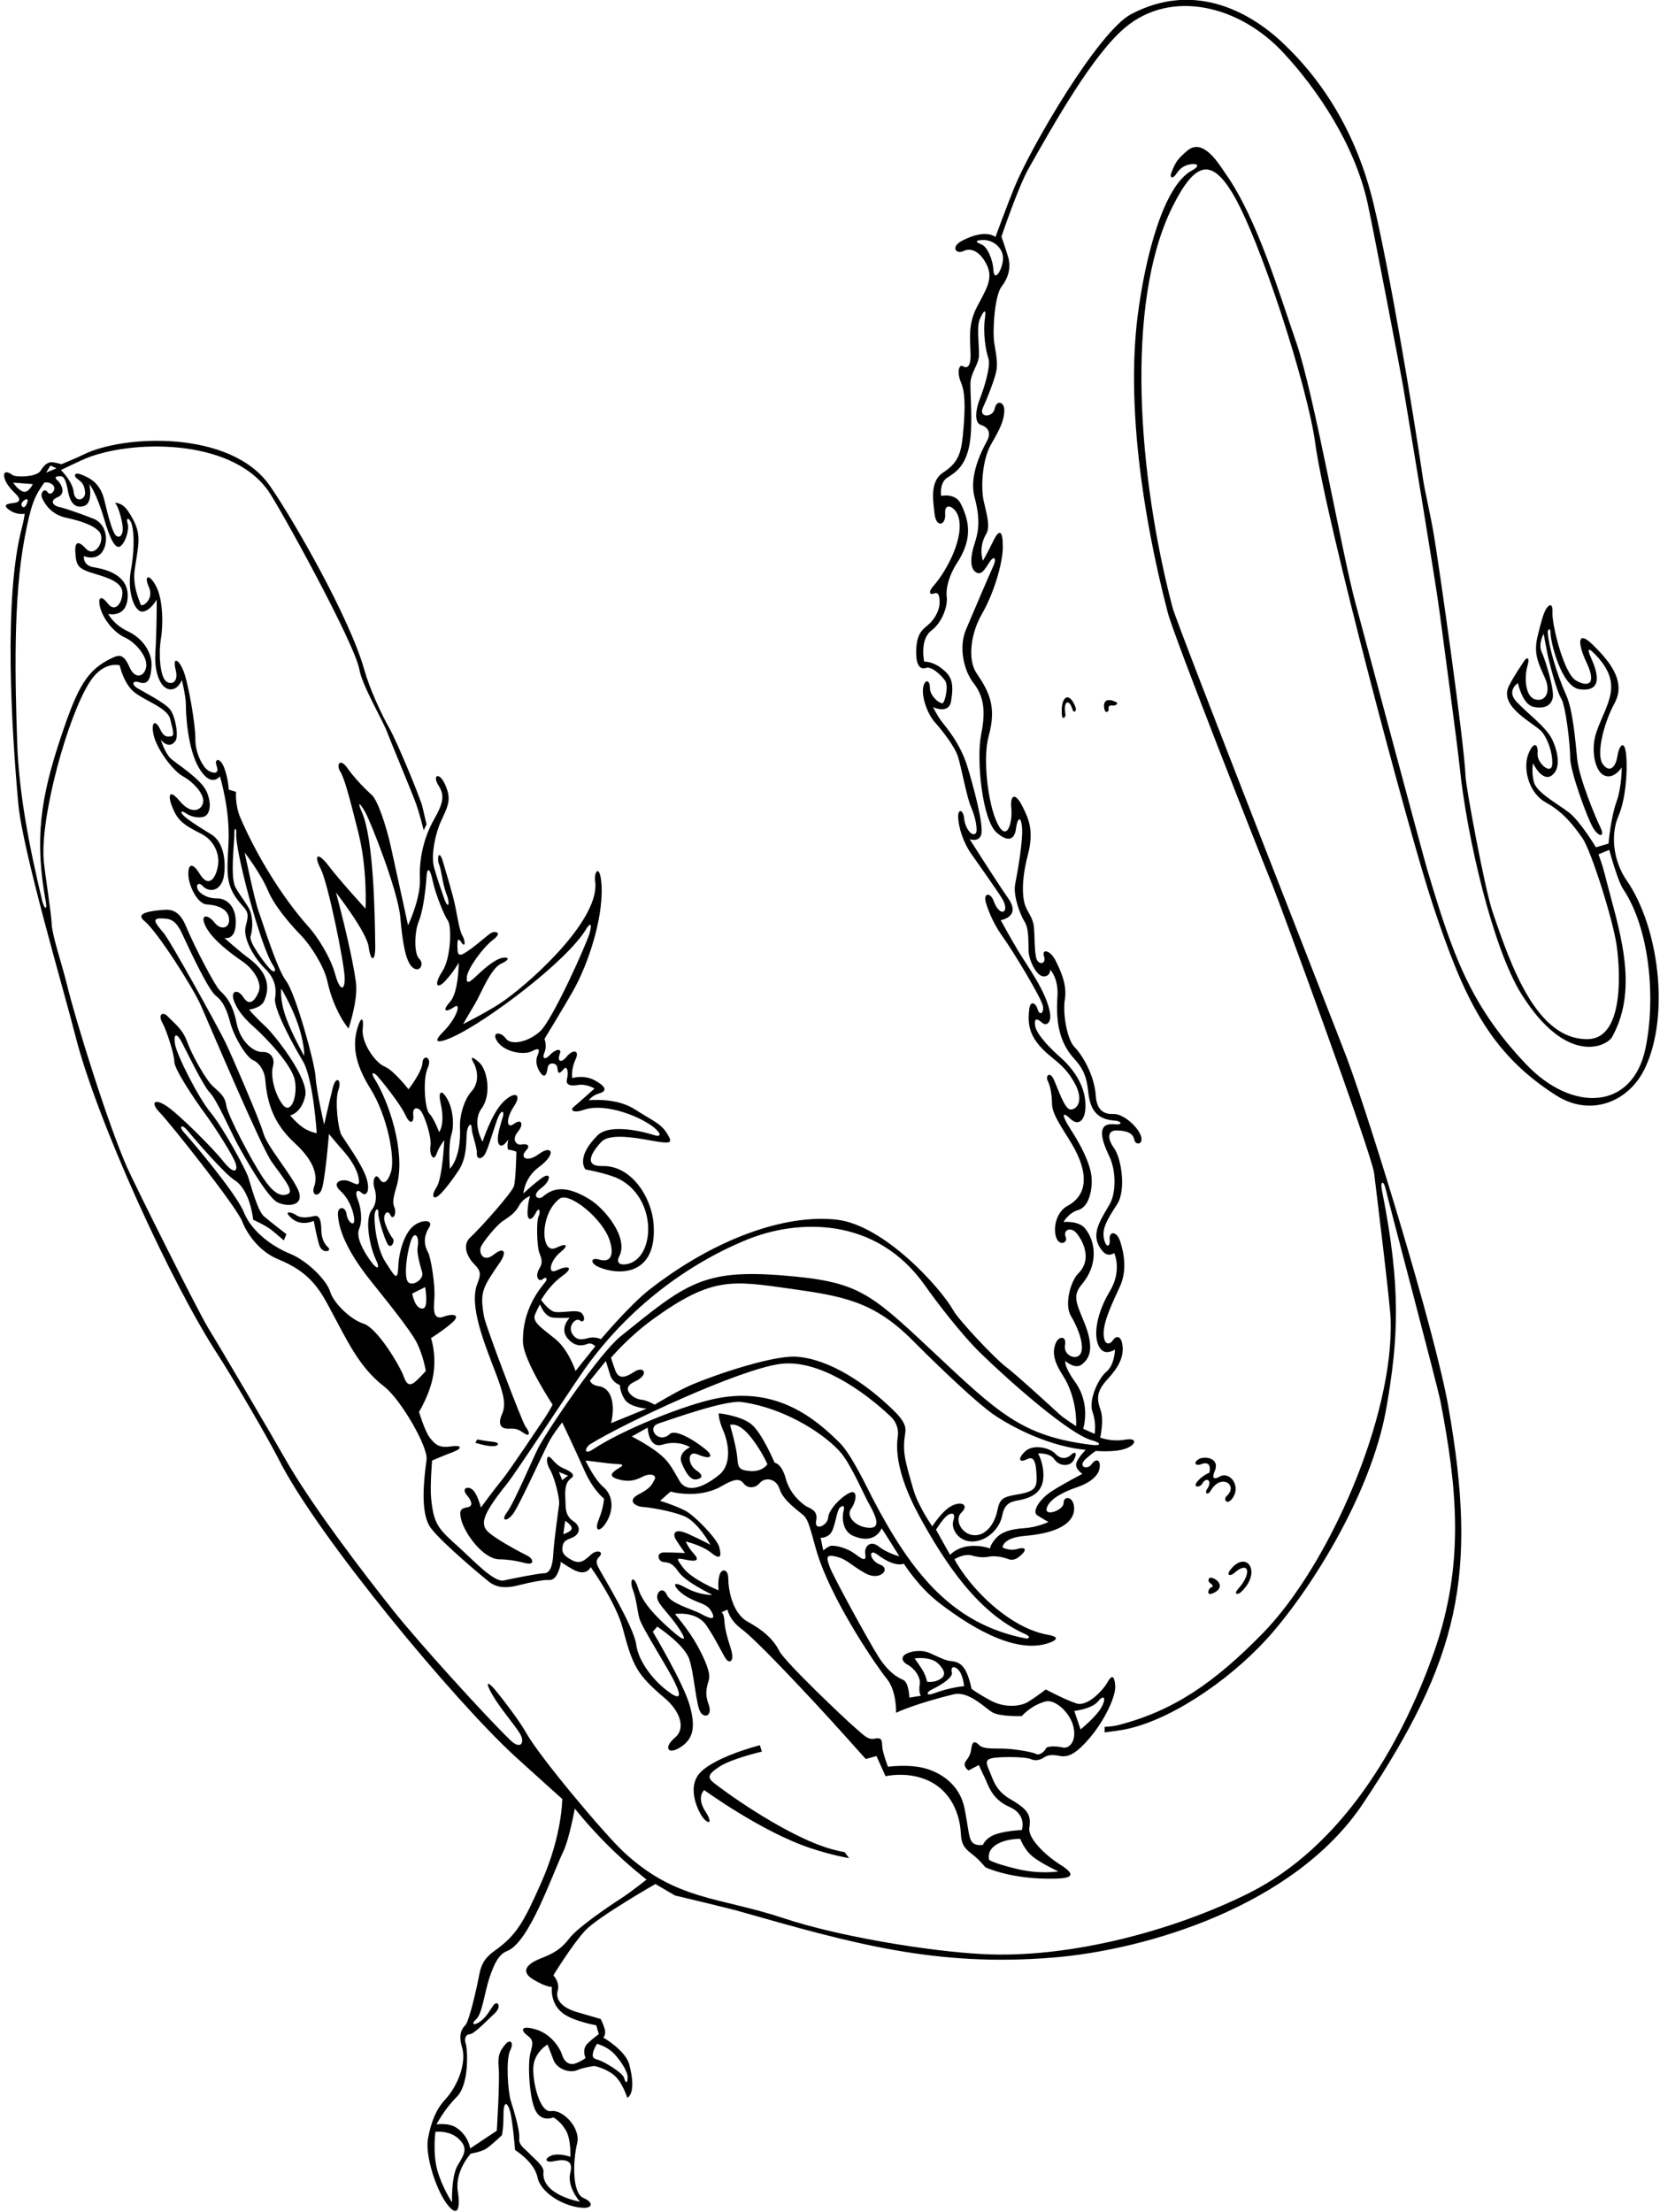 <?xml version="1.0" encoding="UTF-8"?>
<svg xmlns="http://www.w3.org/2000/svg" xmlns:xlink="http://www.w3.org/1999/xlink" width="449pt" height="598pt" viewBox="0 0 449 598" version="1.1">
<g id="surface1">
<path style=" stroke:none;fill-rule:nonzero;fill:rgb(0%,0%,0%);fill-opacity:1;" d="M 439.98 238.039 C 436.527 233.051 435.43 225.941 437.812 220.5 C 439.562 216.5 440.273 209.141 439.871 204.391 C 439.473 199.637 437.922 201.488 437.473 204.488 C 437.023 207.488 435.348 209.039 433.547 206.641 C 431.746 204.238 433.492 196.105 436.773 189.988 C 440.055 183.875 434.633 178.074 430.715 174.23 C 426.797 170.387 426.488 173.531 429.191 179.277 C 431.898 185.023 429.574 185.891 426.273 183.988 C 422.973 182.09 419.777 168.93 419.914 165.738 C 420.059 162.484 418.723 163.711 418.129 164.758 C 417.535 165.805 416.965 167.512 415.84 172.262 C 414.715 177.012 416.324 179.723 417.949 183.473 C 419.574 187.223 417.895 189.934 415.145 189.059 C 412.395 188.184 412.34 182.754 413.133 180.125 C 413.926 177.496 412.898 177.688 412.273 178.688 C 411.648 179.688 409.648 182.488 408.172 185.391 C 405.48 190.688 413.328 194.645 416.574 197.391 C 418.199 198.766 419.992 203.121 419.867 206.496 C 419.742 209.871 415.629 206.254 415.879 203.754 C 416.129 201.254 414.898 200.113 413.398 203.863 C 411.898 207.613 413.352 214.316 418.117 216.961 C 422.898 219.613 425.512 223.059 428.023 226.613 C 430.344 229.898 436.355 248.871 437.297 255.785 C 438.426 264.098 438.855 280.781 429.523 280.953 C 415.727 281.215 408.832 261.629 403.656 246.348 C 401.625 240.359 396.52 213.047 396.395 209.797 C 396.043 200.613 389.277 153.191 387.816 144.492 C 386.938 139.242 385.355 132.641 384.895 129.477 C 382.199 111.043 375.902 73.363 371.523 55.113 C 367.027 36.371 358.023 21.879 346.578 11.246 C 337.582 2.895 322.645 -5.031 305.898 3.863 C 297.117 8.527 279.012 39.367 274.398 50.613 C 272.398 55.488 269.254 64.086 269.254 64.086 C 269.254 64.086 266.723 61.711 260.281 65.062 C 256.941 66.801 258.648 68.863 260.648 67.863 C 262.648 66.863 265.23 68.027 266.98 71.777 C 268.73 75.527 266.547 78.527 264.203 83.078 C 261.859 87.633 262.387 91.363 262.512 95.613 C 262.637 99.863 261.172 99.488 260.371 98.988 C 259.574 98.488 258.605 100.289 259.98 103.539 C 261.355 106.789 260.918 112.617 260.418 117.867 C 259.918 123.117 258.75 125.367 255.125 127.742 C 251.5 130.117 252.352 135.035 252.777 138.914 C 253.203 142.789 255.898 142.113 255.648 138.863 C 255.398 135.613 258.27 136.965 259.145 139.465 C 261.105 145.07 255.992 154.492 252.5 158.398 C 251.023 160.051 251.426 160.945 252.676 160.445 C 253.926 159.945 254.148 161.363 254.148 162.988 C 254.148 164.613 253.129 166.945 251.574 168.469 C 250.02 169.988 248.086 170.613 247.836 175.363 C 247.586 180.113 248.973 181.09 250.473 180.59 C 251.973 180.09 254.527 182.484 255.602 183.984 C 256.676 185.484 255.59 189.672 255.039 190.094 C 254.488 190.52 251.523 188.363 251.523 185.988 C 251.523 183.613 250.055 183.613 249.68 185.988 C 249.305 188.363 250.746 192.914 252.871 195.289 C 254.996 197.664 258.246 201.852 259.121 204.602 C 259.996 207.352 261.535 215.734 262.66 218.234 C 263.785 220.734 264.621 224.73 263.871 225.355 C 262.77 226.273 261.031 223.824 260.773 221.238 C 260.535 218.859 259.039 218.488 259.164 221.113 C 259.289 223.738 260.586 227.805 262.586 230.68 C 264.586 233.555 270.148 241.363 271.148 243.113 C 273.258 246.805 270.457 248.223 268.773 243.613 C 267.855 241.098 265.898 241.488 266.648 243.988 C 267.398 246.488 268.75 249.879 271.375 253.504 C 274 257.129 281.859 270.105 282.109 272.105 C 282.359 274.105 281.148 274.613 280.648 272.863 C 280.148 271.113 278.621 270.363 278.371 272.988 C 278.121 275.613 277.879 278.945 281.129 282.695 C 284.379 286.445 287.496 287.281 290.496 292.531 C 293.496 297.781 291.117 300.086 289.523 299.988 C 287.93 299.891 286.121 294.223 285.023 291.863 C 283.926 289.504 282.746 290.938 283.371 292.188 C 283.996 293.438 284.496 295.359 284.562 298.617 C 284.633 301.871 288.66 306.734 290.91 311.109 C 294.758 318.586 293.391 323.617 288.672 326.09 C 286.047 327.465 284.824 331.363 285.574 334.238 C 286.324 337.113 288.984 336.137 288.234 334.387 C 287.484 332.637 289.621 331.391 291.371 333.641 C 293.109 335.875 295.352 340.672 291.656 344.309 C 289.641 346.289 287.789 352.668 289.664 355.793 C 291.539 358.918 293.355 363.59 292.355 365.84 C 291.355 368.09 287.562 366.496 288.062 363.746 C 288.562 360.996 286.273 361.238 285.523 363.238 C 284.773 365.238 284.648 367.488 287.438 371.812 C 291.578 378.227 291.074 385.59 291.074 385.59 C 291.074 385.59 287.855 383.547 286.637 382.441 C 285.418 381.336 275.047 371.777 272.047 369.527 C 269.047 367.277 259.336 356.926 257.898 354.363 C 254.375 348.09 239.062 331.184 226.27 329.762 C 212.117 328.191 193.07 335.117 175.723 348.629 C 170.316 352.836 162.547 362.07 162.547 362.07 C 162.547 362.07 161.016 361.344 159.391 361.719 C 157.766 362.094 156.078 362.734 154.773 360.613 C 153.469 358.492 155.824 356.129 156.824 357.004 C 157.824 357.879 158.582 356.457 157.371 355.09 C 156.164 353.723 151.074 355.41 149.422 354.484 C 147.773 353.559 146.371 351.488 146.371 351.488 C 146.371 351.488 148.52 347.551 152.02 345.051 C 155.52 342.551 153.547 342.059 150.672 343.434 C 147.797 344.809 148.914 340.746 151.496 338.648 C 154.078 336.551 153.109 336.047 150.609 337.297 C 148.109 338.547 147.207 335.863 147.25 333.113 C 147.293 330.367 148.496 326.215 151.371 324.09 C 153.953 322.184 163.023 329.488 164.898 335.363 C 166.387 340.027 164.637 341.324 162.137 340.574 C 159.637 339.824 159.598 341.59 161.973 342.59 C 167.754 345.023 177.906 344.766 176.77 330.738 C 176.227 324.02 171.023 315.066 162.895 315.266 C 157.77 315.391 159.98 311.562 162.648 308.738 C 165.316 305.914 174.512 308.188 178.141 308.719 C 181.773 309.254 181.898 308.738 180.273 306.238 C 178.648 303.738 176.738 303.141 171.637 299.891 C 166.535 296.641 159.273 297.488 159.273 297.488 C 159.273 297.488 160.047 296.215 162.172 295.59 C 164.297 294.965 163.875 293.723 160.875 292.098 C 157.875 290.473 154.773 291.488 154.773 291.488 C 154.773 291.488 154.406 289.117 155.656 286.492 C 156.906 283.867 154.938 283.652 153.312 285.652 C 151.688 287.652 150.672 286.891 151.398 284.988 C 152.121 283.09 149.969 283.871 148.719 285.246 C 147.469 286.621 146.516 286.312 147.266 284.562 C 148.016 282.812 147.273 280.891 147.273 280.891 C 147.273 280.891 152.457 272.395 154.898 268.113 C 159.395 260.227 163.559 246.969 162.613 238.234 C 162.113 233.609 160.621 235.812 160.973 238.238 C 162.398 248.113 145.129 264.219 136.551 270.41 C 132.742 273.16 125.273 276.891 125.273 276.891 C 125.273 276.891 126.633 274.445 128.383 271.57 C 130.133 268.695 132.609 261.895 135.609 260.52 C 138.609 259.145 137.09 258.578 135.465 259.078 C 133.84 259.578 131.523 261.363 129.273 263.488 C 127.023 265.613 126.059 266.371 126.277 264.113 C 126.5 261.859 130.656 256.117 133.371 254.09 C 136.09 252.059 133.863 251.676 132.891 252.223 C 131.914 252.773 129.461 255.051 127.273 256.613 C 125.086 258.176 123.895 258.887 123.77 256.988 C 123.645 255.09 123.621 252.977 124.746 254.727 C 125.871 256.477 125.953 254.488 125.078 252.988 C 124.203 251.488 123.68 247.48 123.023 244.488 C 122.363 241.5 120.773 236.238 119.773 232.863 C 118.773 229.488 118.074 231.988 118.773 233.738 C 119.473 235.488 119.609 238.73 120.762 241.742 C 121.918 244.754 121.148 245.988 120.074 242.742 C 119.691 241.59 118.359 237.984 117.426 234.609 C 116.488 231.234 117.777 225.215 119.328 221.926 C 121.371 217.59 122.074 215.996 120.449 212.246 C 118.824 208.496 116.84 209.586 118.59 212.336 C 120.34 215.086 119.945 217.07 117.32 221.695 C 114.695 226.32 113.328 232.176 113.578 237.551 C 113.828 242.926 110.371 250.188 110.371 250.188 C 110.371 250.188 106.863 234.047 105.648 228.613 C 104.434 223.184 102.129 216.383 100.629 215.008 C 99.129 213.633 96.16 210.789 94.023 207.738 C 91.883 204.688 90.898 206.84 92.023 208.59 C 93.148 210.34 94.492 215.414 96.957 225.238 C 99.422 235.062 98.871 245.688 98.871 245.688 C 98.871 245.688 91.836 237.988 88.898 234.113 C 85.961 230.238 84.742 231.039 86.742 234.914 C 88.742 238.789 93.156 260.559 93.227 264.367 C 93.297 268.18 91.855 267.855 90.648 263.363 C 89.441 258.871 85.84 253.234 83.59 250.734 C 75.98 242.297 68.996 230.383 65.023 221.113 C 63.523 217.613 63.848 214.098 63.848 214.098 L 61.871 213.488 C 61.871 213.488 61.773 210.613 60.648 207.613 C 59.523 204.613 57.852 205.109 58.602 207.109 C 59.352 209.109 58.055 209.281 56.504 208.453 C 54.953 207.629 52.797 203.688 52.848 199.863 C 52.898 196.039 50.93 184.477 49.555 181.227 C 48.18 177.977 46.641 177.605 47.516 181.105 C 48.391 184.605 46.242 185.359 44.809 184.09 C 43.375 182.82 42.832 176.949 43.496 172.949 C 44.164 168.949 44.133 162.332 42.297 158.664 C 40.465 155 38.785 155.426 40.285 158.758 C 41.785 162.09 38.336 164.379 38.035 163.41 C 37.734 162.445 35.777 158.449 36.445 153.949 C 37.586 146.242 38.512 144.168 34.82 138.461 C 32.988 135.629 31.105 135.988 31.105 135.988 C 31.105 135.988 32.055 136.711 32.957 140.977 C 33.855 145.246 31.973 145.688 31.172 144.59 C 30.371 143.488 29.395 140.234 28.234 135.273 C 27.07 130.312 23.961 129.137 22.066 128.344 C 20.168 127.555 19.73 128.613 20.941 129.488 C 22.148 130.363 22.84 131.051 23.012 133.113 C 23.184 135.18 20.281 136.098 19.949 133.098 C 19.613 130.098 16.473 127.09 16.473 127.09 C 16.473 127.09 21.352 124.723 23.105 123.988 C 35.047 119.008 62.207 118.219 72.496 132.621 C 75.406 136.695 96.047 174.031 97.238 181.16 C 97.902 185.16 103.621 195.023 104.617 197.703 C 105.617 200.379 111.484 214.383 112.52 217.273 C 113.555 220.168 114.605 224.488 114.605 224.488 L 115.371 222.891 C 115.371 222.891 114.801 220.387 114.254 218.109 C 113.707 215.828 107.504 200.781 105.34 196.945 C 103.172 193.113 100 186.309 98.516 181.02 C 94.629 167.152 79.426 140.598 72.969 131.316 C 62.422 116.164 33.293 117.555 22.641 122.883 C 20.973 123.715 16.625 125.504 16.625 125.504 C 16.625 125.504 15.441 125.156 14.273 124.988 C 13.105 124.82 12.039 125.523 10.973 127.289 C 9.906 129.055 4.148 129.086 3.359 128.43 C 2.57 127.773 1.105 127.156 1.105 128.488 C 1.105 129.82 2.141 131.496 4.086 133.367 C 6.031 135.238 5.102 135.828 3.691 135.996 C 2.281 136.168 0.379 136.402 2.547 137.902 C 4.711 139.402 6.672 138.891 6.672 138.891 C 6.672 138.891 6.473 140.629 5.973 142.488 C 0.914 161.344 3.125 197.16 4.945 217.277 C 6.109 230.137 17.34 267.969 20.387 280.043 C 26.098 302.648 46.16 346.797 59.098 366.547 C 62.266 371.379 72.605 389.012 75.441 394.656 C 85.789 415.266 123.16 460.203 139.617 475.164 C 145.117 480.164 152.074 486.391 152.074 486.391 C 152.074 486.391 152.109 496.082 146.488 508.801 C 141.73 519.57 139.758 523.18 133.941 527.324 C 131.543 529.031 130.223 530.582 129.59 534.082 C 128.957 537.582 126.879 546.531 125.879 547.531 C 124.879 548.531 123.941 550.156 124.953 553.43 C 126.234 557.57 124.012 563.793 120.273 567.824 C 118.023 570.246 116.605 573.656 115.773 578.156 C 114.941 582.656 117.809 591.559 120.641 595.559 C 123.477 599.559 124.656 597.949 123.824 592.449 C 122.988 586.949 127.34 582.285 127.34 582.285 C 127.34 582.285 130.105 581.824 131.441 580.988 C 132.773 580.156 135.773 577.289 135.773 577.289 C 135.773 577.289 136.18 575.613 136.18 571.781 C 136.18 567.949 137.223 568.262 137.945 570.773 C 138.668 573.285 139.32 581.32 139.32 581.32 C 139.32 581.32 144.539 584.512 145.391 588.707 C 146.27 593.027 152.863 596.82 157.898 596.938 C 160.121 596.988 160.746 595.57 157.746 594.238 C 154.746 592.906 154.934 584.375 156.105 579.488 C 157.105 575.324 152.234 570.289 149.066 570.789 C 145.898 571.289 143.941 562.488 144.273 558.656 C 144.605 554.824 148.074 552.789 148.074 552.789 C 148.074 552.789 148.703 554.246 149.672 556.887 C 150.645 559.527 154.191 560.547 156.062 559.734 C 157.938 558.926 160.773 558.59 160.773 558.59 C 160.773 558.59 163.684 559.164 165.977 560.969 C 168.273 562.777 169.672 567.188 169.672 567.188 C 169.672 567.188 172.301 566.27 170.227 558.254 C 169.227 554.387 163.172 550.887 163.172 550.887 C 163.172 550.887 163.996 550.141 163.562 548.605 C 163.129 547.074 162.473 545.887 162.473 545.887 C 162.473 545.887 159.977 545.16 155.977 543.992 C 151.977 542.828 150.18 540.613 150.848 538.281 C 151.516 535.949 149.672 534.09 149.672 534.09 C 149.672 534.09 154.875 525.578 158.371 521.891 C 161.871 518.199 177.273 509.391 177.273 509.391 L 182.574 512.488 C 182.574 512.488 196.879 515.883 200.016 516.777 C 230.945 525.586 253.238 531.836 284.777 529.285 C 309.902 527.254 350.148 515.418 368.695 487.602 C 394.73 448.551 399.809 425.941 391.738 380.234 C 388.211 360.238 370.773 303.441 364.414 286.355 C 362.051 280.004 318.414 169.047 317.164 164.297 C 307.98 129.41 304.027 82.125 317.18 55.82 C 323.238 43.699 327.578 42.832 333.195 51.961 C 340.645 64.07 353.711 104.508 355.773 119.988 C 358.434 139.938 381.043 225.113 387.602 244.797 C 395.84 269.504 402.621 284.617 421.023 296.238 C 430.117 301.98 440.547 298.145 444.992 288.691 C 451.699 274.441 448.691 250.621 439.98 238.039 Z M 424.387 219.684 C 421.363 217.352 415.621 214.289 414.898 211.488 C 414.172 208.688 414.648 206.363 414.648 206.363 C 414.648 206.363 417.109 211.539 419.734 209.664 C 422.359 207.789 421.355 202.98 419.73 199.73 C 418.105 196.48 412.895 192.68 410.145 189.68 C 407.395 186.68 410.574 184.688 410.574 184.688 C 410.574 184.688 411.773 190.488 414.773 191.113 C 417.773 191.738 419.477 190.762 419.973 188.789 C 420.523 186.613 417.996 178.422 416.996 176.297 C 415.996 174.172 417.523 171.363 417.523 171.363 C 417.523 171.363 418.148 174.613 418.523 176.613 C 418.898 178.613 421.023 186.863 422.273 188.863 C 423.523 190.863 424.715 201.488 424.715 204.988 C 424.715 208.488 429.25 221.035 430.875 223.785 C 432.5 226.535 434.18 226.316 432.898 223.738 C 431.617 221.16 427.102 210.359 426.602 205.234 C 426.102 200.109 425.422 191.941 423.648 187.988 C 421.016 182.121 418.898 174.738 418.648 171.113 C 418.57 169.965 419.426 169.609 419.398 171.238 C 419.363 173.301 422.262 185.711 427.273 186.363 C 433.023 187.113 432.594 182.844 430.398 177.988 C 429.148 175.23 429.66 175.066 431.398 176.863 C 435.273 180.863 436.523 184.363 435.398 188.613 C 434.273 192.863 431.555 196.93 431.148 200.863 C 430.727 204.965 431.914 208.59 433.707 209.555 C 436.422 211.023 438.648 207.488 438.648 207.488 C 438.648 207.488 438.699 212.754 437.199 216.879 C 435.699 221.004 435.074 228.09 435.074 228.09 L 431.672 229.09 C 431.672 229.09 427.41 222.02 424.387 219.684 Z M 265.523 66.113 C 264.023 65.488 263.496 65.039 265.574 64.891 C 268.691 64.664 271.648 67.238 271.273 70.363 C 270.898 73.488 268.887 76.18 268.715 73.113 C 268.539 70.047 267.023 66.738 265.523 66.113 Z M 290.773 373.613 C 287.648 369.238 288.172 367.988 288.172 367.988 C 288.172 367.988 290.746 370.312 292.535 368.965 C 294.48 367.508 296.348 364.938 293.145 357.238 C 290.965 351.988 290.133 350.227 292.641 347.23 C 297.16 341.836 296.371 335.637 293.469 332.109 C 291.719 329.984 287.672 330.391 287.672 330.391 C 287.672 330.391 289.035 327.898 291.66 327.148 C 294.535 326.328 295.453 321.773 295.273 318.613 C 295.047 314.688 292.16 309.297 289.637 305.434 C 287.117 301.566 287.148 300.238 289.523 302.488 C 291.898 304.738 293.273 302.488 293.523 300.363 C 294.23 294.332 290.477 289.059 286.656 285.73 C 284.254 283.633 280.273 279.641 279.973 277.289 C 279.672 274.938 280.754 275.527 281.879 276.527 C 283.004 277.527 284.52 276.559 283.961 273.605 C 282.898 267.988 278.133 261.594 275.391 257.082 C 273.859 254.562 270.672 248.789 270.672 248.789 C 270.672 248.789 276.207 247.961 272.773 242.988 C 268.973 237.488 262.273 226.891 262.273 226.891 C 262.273 226.891 264.645 227.789 265.371 225.758 C 266.273 223.238 262.867 211.152 261.691 207.355 C 259.648 200.738 255.805 196.57 254.641 194.996 C 253.473 193.422 252.371 191.188 252.371 191.188 C 252.371 191.188 256.613 193.246 257.238 189.621 C 258.18 184.18 257.152 182.531 254.391 180.496 C 252.016 178.746 249.973 178.891 249.973 178.891 C 249.973 178.891 248.66 173.004 251.91 170.504 C 255.16 168.004 256.375 163.441 256.074 161.363 C 255.773 159.289 256.648 155.613 258.773 152.363 C 262.828 146.164 262.516 141.477 259.871 136.188 C 258.371 133.188 254.574 134.09 254.574 134.09 C 254.574 134.09 253.996 130.516 256.273 129.113 C 258.547 127.715 261.23 125.867 262.246 120.121 C 263.262 114.371 262.273 105.363 262.523 103.113 C 262.773 100.863 264.312 98.855 264.711 96.883 C 265.113 94.906 264.012 88.645 264.988 86.371 C 265.961 84.094 266.852 83 266.398 86.113 C 265.855 89.84 266.586 94.738 267.336 96.863 C 268.086 98.988 266.074 105.238 265.023 107.863 C 263.973 110.488 263.398 114.238 265.273 114.863 C 267.148 115.488 268.273 116.863 266.898 119.363 C 265.523 121.863 262.027 128.676 263.605 134.484 C 265.184 140.297 264.73 143.617 263.605 146.992 C 262.48 150.367 262.273 153.551 263.898 154.676 C 265.523 155.801 266.516 153.641 267.719 151.867 C 268.918 150.094 269.637 150.984 268.648 153.113 C 267.66 155.242 263.273 165.488 261.273 170.238 C 259.273 174.988 260.668 181.258 263.273 184.613 C 265.879 187.969 266.773 191.738 265.398 198.488 C 264.023 205.238 265.645 221.805 269.645 225.18 C 273.645 228.555 274.605 225.867 274.859 223.742 C 275.113 221.617 276.074 220.105 276.43 223.605 C 276.777 227.109 275.219 235.863 274.594 238.988 C 273.969 242.113 275.898 247.238 277.148 249.238 C 278.398 251.238 278.094 254.738 278.219 257.238 C 278.344 259.738 280.398 263.988 282.273 263.988 C 284.148 263.988 284.074 262.188 284.074 262.188 C 284.074 262.188 286.348 264.488 286.023 269.363 C 285.59 275.895 286.301 281.668 290.648 286.363 C 293.773 289.738 294.039 292.609 294.414 295.734 C 295.105 301.523 298.145 302.742 301.574 302.988 C 303.324 303.113 303.898 304.234 301.398 303.984 C 297.266 303.57 297.188 306.719 300.035 312.609 C 301.91 316.484 301.918 322.531 300.148 325.586 C 297.387 330.359 294.66 334.121 298.254 338.316 C 299.754 340.066 301.371 338.789 301.371 338.789 C 301.371 338.789 303.582 343.457 300.207 349.082 C 295.996 356.098 295.484 362.969 298.133 365.133 C 299.508 366.258 301.574 364.891 301.574 364.891 C 301.574 364.891 301.523 368.988 299.273 370.863 C 297.023 372.738 294.375 378.617 295.5 381.742 C 296.625 384.867 296.074 387.688 296.074 387.688 L 292.973 386.289 C 292.973 386.289 295.191 379.801 290.773 373.613 Z M 149.641 356.254 C 152.031 356.422 154.074 356.289 154.074 356.289 C 154.074 356.289 151.238 359.145 153.523 361.863 C 155.773 364.543 158.027 363.691 159.027 363.316 C 160.027 362.941 161.023 363.988 161.023 363.988 L 155.672 370.688 C 155.672 370.688 153.875 365.09 150.352 362.164 C 146.824 359.238 143.836 357.496 144.715 355.426 C 145.59 353.359 146.074 352.688 146.074 352.688 C 146.074 352.688 147.254 356.086 149.641 356.254 Z M 147.488 346.637 C 145.996 348.473 141.234 354.113 141.453 362.859 C 141.578 367.859 149.473 379.789 149.473 379.789 C 149.473 379.789 148.449 381.77 147.273 383.488 C 146.094 385.211 137.664 397.863 135.812 400.082 C 133.961 402.301 130.074 407.59 130.074 407.59 C 130.074 407.59 129.082 403.684 127.707 402.684 C 126.332 401.684 124.844 402.516 126.219 404.164 C 127.594 405.816 128.105 407.238 126.434 407.535 C 124.758 407.836 124.039 408.242 124.773 410.988 C 125.73 414.57 130.664 421.602 135.137 421.602 C 136.887 421.602 139.277 421.898 142.023 422.609 C 144.77 423.32 144.191 421.434 142.789 420.707 C 141.391 419.984 134.934 416.703 132.184 414.328 C 129.609 412.105 130.691 409.242 137.113 401.195 C 139.805 397.824 155.148 374.363 158.273 369.988 C 169.742 353.934 185.508 341.91 202.152 335.129 C 215.348 329.758 236.875 328.531 250.301 347.715 C 252.926 351.465 259.812 360.574 265.258 365.883 C 272.988 373.414 289.207 387.777 295.391 389.441 C 298.008 390.148 297.898 390.988 295.27 390.66 C 276.32 388.297 270.16 382.152 251.973 365.102 C 235.07 349.254 231.969 346.488 211.773 344.852 C 190.035 343.09 185.395 347.168 167.855 361.32 C 162.145 365.926 148.301 386.301 145.648 391.363 C 144.273 393.988 139.043 406.371 137.148 408.863 C 135.254 411.355 137.238 411.613 138.988 408.988 C 140.738 406.363 146.801 393.129 148.23 390.312 C 149.664 387.496 152.074 384.59 152.074 384.59 C 152.074 384.59 155.738 392.289 158.113 397.664 C 160.488 403.039 163.371 405.188 163.371 405.188 C 163.371 405.188 163.328 407.395 161.938 410.879 C 160.543 414.359 162.473 414.391 164.273 411.113 C 166.074 407.84 165.703 404.184 163.203 402.059 C 160.703 399.934 158.371 394.891 158.371 394.891 C 158.371 394.891 161.398 395.238 164.273 395.613 C 167.148 395.988 169.648 395.613 167.523 396.863 C 165.398 398.113 164.523 399.113 166.898 399.863 C 169.273 400.613 171.281 400.586 173.656 399.336 C 176.031 398.086 177.773 398.863 177.023 400.113 C 176.273 401.363 176.164 402.262 172.789 404.012 C 169.414 405.762 171.934 407.297 173.762 407.426 C 175.59 407.559 181.023 408.363 184.898 409.863 C 188.773 411.363 192.172 417.688 192.172 417.688 C 192.172 417.688 189.949 416.457 186.148 414.738 C 182.348 413.02 181.785 414.668 182.91 416.418 C 184.035 418.168 185.273 419.891 185.273 419.891 C 185.273 419.891 181.898 419.738 179.648 419.738 C 177.398 419.738 177.965 422.035 179.273 422.289 C 180.586 422.539 181.652 422.234 183.527 424.984 C 185.402 427.734 192.672 431.188 192.672 431.188 C 192.672 431.188 189.52 431.523 185.148 429.113 C 180.777 426.703 182.648 429.988 186.023 431.863 C 189.398 433.738 191.273 433.488 192.523 435.863 C 193.773 438.238 191.898 437.613 189.648 436.363 C 187.398 435.113 181.449 433.629 180.398 431.238 C 179.344 428.852 177.523 430.34 177.773 432.09 C 178.023 433.84 181.031 436.355 183.531 440.105 C 186.031 443.855 185.262 444.004 181.637 440.816 C 178.008 437.629 173.871 433.621 172.621 429.496 C 171.371 425.371 170.148 427.113 171.148 429.738 C 172.148 432.363 172.305 435.117 172.93 437.539 C 173.555 439.965 180.355 450.418 182.48 454.793 C 184.605 459.168 183.773 459.688 180.273 456.988 C 176.773 454.289 172.703 449.336 172.074 444.59 C 171.441 439.84 162.875 425.754 162.199 424.434 C 161.523 423.113 160.816 422.176 162.117 420.875 C 163.414 419.574 161.523 418.766 159.773 420.391 C 158.023 422.016 156.848 422.977 154.648 421.801 C 152.449 420.625 151.922 419.738 152.148 418.238 C 152.375 416.738 152.898 416.488 154.773 415.738 C 156.648 414.988 157.461 412.926 155.086 411.301 C 152.711 409.676 153.039 407.609 152.914 405.109 C 152.789 402.609 152.93 400.824 154.473 399.688 C 156.02 398.555 153.57 397.52 152.445 397.02 C 151.32 396.52 150.473 395.891 149.148 394.363 C 147.824 392.84 147.473 395.152 148.734 397.277 C 149.996 399.406 151.422 405.117 151.227 406.742 C 151.031 408.367 149.824 416.621 149.645 420.242 C 149.465 423.859 148.531 425.371 147.156 425.371 C 145.781 425.371 138.914 426.734 136.273 427.312 C 133.633 427.891 128.273 422.113 124.273 418.488 C 118.684 413.422 117.301 412.395 116.605 404.988 C 116.297 401.742 116.871 394.891 116.871 394.891 C 116.871 394.891 119.914 393.586 122.539 392.586 C 125.164 391.586 124.996 390.613 121.871 391.09 C 118.746 391.562 117.648 390.488 116.273 388.738 C 114.898 386.988 113.336 381.738 113.336 381.738 C 113.336 381.738 116.523 376.613 117.273 371.238 C 118.023 365.863 116.574 361.789 116.574 361.789 C 116.574 361.789 119.262 360.168 122.023 357.863 C 124.785 355.559 122.773 354.988 120.023 355.988 C 117.273 356.988 117.199 354.492 117.484 351.113 C 117.773 347.738 116.594 339.984 115.719 338.484 C 114.844 336.984 114.375 334.508 116 332.008 C 117.625 329.508 113.672 329.688 111.523 331.738 C 109.371 333.789 107.906 338.25 107.727 342.488 C 107.551 346.727 106.727 345.047 104.227 341.172 C 101.727 337.297 101.023 329.613 101.398 327.988 C 101.773 326.363 102.48 326.988 102.328 327.988 C 102.18 328.988 103.875 334.695 104.812 336.32 C 105.754 337.941 106.898 335.641 106.273 334.891 C 105.648 334.141 104.523 332.113 104.023 330.238 C 103.523 328.363 104.824 326.863 105.574 328.488 C 106.324 330.113 107.398 328.113 106.648 326.363 C 105.898 324.613 106.91 322.242 107.41 320.242 C 109.664 311.23 105.227 297.969 101.273 291.613 C 100.234 289.941 100.973 289.727 102.098 290.977 C 103.223 292.227 108.246 298.41 109.621 301.41 C 110.996 304.41 112.023 303.488 111.773 301.363 C 111.523 299.238 113.141 299.242 114.016 300.617 C 114.895 301.992 116.797 307.367 116.441 309.871 C 116.09 312.379 117.316 314.141 118.066 312.016 C 118.816 309.891 120.172 308.289 120.172 308.289 C 120.172 308.289 119.699 318.512 118.074 321.012 C 116.449 323.512 117.348 324.266 118.473 323.391 C 119.598 322.516 121.574 320.148 124.023 316.488 C 126.473 312.828 126.023 308.113 126.273 306.113 C 126.523 304.113 127.547 303.359 127.57 304.984 C 127.598 306.609 129.055 310.176 128.977 311.867 C 128.902 313.562 130.273 313.488 131.148 312.113 C 132.023 310.738 133.898 303.988 134.773 301.988 C 135.648 299.988 136.398 300.387 136.074 301.734 C 135.746 303.086 134.016 307.617 134.891 309.242 C 135.766 310.867 137.473 308.09 137.473 308.09 C 137.473 308.09 136.922 310.891 137.672 310.891 C 138.422 310.891 139.672 311.391 139.672 311.391 C 139.672 311.391 139.527 318.953 139.012 320.703 C 138.496 322.449 129.773 332.238 127.273 334.488 C 124.773 336.738 126.559 340.086 128.309 341.836 C 130.059 343.586 130.137 344.504 129.137 347.004 C 126.742 352.988 131.039 363.23 134.191 371.535 C 136.184 376.785 136.973 379.738 135.773 382.391 C 134.574 385.039 135.523 386.27 137.273 386.27 C 139.023 386.27 139.773 386.102 141.523 387.363 C 143.273 388.625 143.586 387.613 142.105 385.648 C 141.246 384.508 131.371 358.605 130.918 355.984 C 129.742 349.227 130.445 348.305 135.352 341.125 C 136.973 338.746 136.547 336.84 133.547 339.215 C 130.547 341.59 129.383 338.48 130.141 336.98 C 130.898 335.48 134.309 331.277 135.996 330.141 C 137.898 328.863 139.285 328.012 140.398 325.988 C 141.508 323.965 143.398 323.363 143.398 323.363 C 143.398 323.363 142.848 324.617 142.699 327.488 C 142.547 330.359 143.898 329.988 144.898 327.988 C 145.898 325.988 146.273 327.715 145.672 328.891 C 145.074 330.062 145.172 337.004 145.914 338.816 C 146.656 340.633 146.734 341.562 145.934 342.891 C 144.465 345.332 145.871 346.688 146.773 345.863 C 147.672 345.039 148.238 345.711 147.488 346.637 Z M 292.773 398.488 C 292.773 398.488 288.004 400.961 284.629 403.086 C 281.254 405.211 279.035 408.668 280.535 409.668 C 282.035 410.668 283.574 411.488 283.574 411.488 C 283.574 411.488 280.773 412.93 277.023 413.18 C 273.273 413.43 270.855 414.219 269.324 415.973 C 267.797 417.727 267.773 418.688 267.773 418.688 C 267.773 418.688 265.328 417.656 262.02 418.047 C 258.715 418.43 256.973 420.391 256.973 420.391 L 253.172 413.59 C 253.172 413.59 255.207 410.277 256.48 409.578 C 257.758 408.879 258.465 409.238 257.84 411.238 C 257.215 413.238 259.148 416.906 263.148 416.781 C 267.148 416.656 270.43 413.121 271.055 409.871 C 271.68 406.621 273.145 406.059 275.402 405.656 C 279.227 404.977 282.402 403.383 282.223 398.488 C 282.098 395.113 280.773 392.988 280.773 392.988 C 280.773 392.988 283.945 392.695 285.195 394.57 C 286.445 396.445 289.473 396.738 290.523 394.613 C 291.574 392.488 290.574 392.461 289.727 393.316 C 288.879 394.176 287.148 394.863 285.523 393.113 C 283.898 391.363 279.508 390.441 277.406 392.316 C 275.309 394.191 275.383 395.758 277.898 394.488 C 279.266 393.801 280.043 394.66 280.273 397.488 C 280.66 402.246 280.441 403.195 274.836 404.129 C 271.086 404.754 270.367 405.387 269.742 408.512 C 269.117 411.637 266.898 415.211 263.523 415.086 C 260.148 414.961 258.023 410.863 260.023 408.988 C 262.023 407.113 260.414 405.77 257.664 407.02 C 254.914 408.27 252.172 412.688 252.172 412.688 C 252.172 412.688 248.367 407.289 247.047 402.73 C 244.66 394.465 244.062 392.504 244.855 387.367 C 245.133 385.594 244.426 384.031 241.84 381.484 C 234.254 374.02 224.27 367.414 215.398 366.816 C 208.648 366.363 191.023 372.488 185.523 375.113 C 182.105 376.746 177.074 379.789 177.074 379.789 C 177.074 379.789 175.164 378.609 173.273 378.406 C 171.383 378.203 167.527 375.441 171.652 373.566 C 175.777 371.691 174.172 369.16 171.574 370.891 C 168.977 372.617 167.297 372.883 166.422 370.508 C 165.547 368.133 165.273 367.09 165.273 367.09 C 165.273 367.09 169.988 361.469 176.738 356.594 C 192.551 345.176 198.039 346.223 213.523 348.402 C 227.828 350.414 236.207 351.738 246.785 362.352 C 249.121 364.699 263.695 379.262 269.57 383.012 C 282.871 391.504 293.672 391.988 293.672 391.988 C 293.672 391.988 290.938 394.758 291.062 396.133 C 291.188 397.508 292.773 398.488 292.773 398.488 Z M 234.023 419.988 C 234.273 421.738 234.023 422.238 231.398 420.238 C 228.773 418.238 225.34 417.688 224.531 418.008 C 223.723 418.324 222.672 419.188 222.672 419.188 L 221.973 415.789 C 221.973 415.789 223.906 415.867 224.906 414.242 C 225.906 412.617 226.344 408.355 227.168 407.633 C 227.992 406.906 228.57 406.992 228.148 408.613 C 227.723 410.238 227.844 413.98 230.719 415.23 C 236.805 417.875 238.473 413.188 238.473 413.188 L 243.273 420.789 C 243.273 420.789 239.922 419.938 237.648 418.113 C 235.371 416.289 233.773 418.238 234.023 419.988 Z M 257.898 458.113 C 262.02 457.109 266.262 461.699 268.387 462.949 C 270.512 464.199 276.371 463.988 276.371 463.988 C 276.371 463.988 278.773 461.113 282.797 460.031 C 285.309 459.355 289.496 462.988 290.371 466.988 C 291.246 470.988 289.023 472.863 287.523 472.488 C 286.023 472.113 283.172 471.988 282.898 472.738 C 282.621 473.488 281.148 474.738 280.273 474.238 C 279.398 473.738 275.395 473.047 272.52 472.832 C 269.648 472.617 266.148 473.113 264.898 471.863 C 263.648 470.613 263.02 470.863 262.77 472.488 C 262.52 474.113 262.355 474.68 261.273 476.113 C 260.188 477.551 261.973 478.688 261.973 478.688 L 264.766 477.211 C 264.766 477.211 265.281 478.484 266.281 480.484 C 267.281 482.484 268.129 486.395 273.004 488.52 C 277.879 490.645 276.371 494.789 276.371 494.789 C 276.371 494.789 272.043 494.977 269.285 495.953 C 266.531 496.93 265.871 498.789 265.871 498.789 C 265.871 498.789 263.973 499.215 262.973 498.09 C 261.973 496.961 262.023 494.738 260.898 488.988 C 259.773 483.238 255.52 479.816 250.895 478.316 C 246.27 476.816 240.172 477.688 240.172 477.688 C 240.172 477.688 238.773 473.988 238.648 472.363 C 238.523 470.738 238.684 469.66 236.652 470.078 C 234.621 470.492 233.648 469.113 231.273 467.113 C 228.898 465.113 212.273 449.363 210.773 446.363 C 209.273 443.363 206.527 440.797 202.273 438.488 C 198.02 436.18 196.992 429.617 196.992 426.867 C 196.992 424.117 195.16 423.992 194.613 425.867 C 194.062 427.742 194.371 429.988 194.371 429.988 C 194.371 429.988 187.148 427.113 184.715 423.797 C 182.926 421.355 182.648 421.113 185.648 421.738 C 188.648 422.363 189.172 421.715 187.672 420.09 C 186.172 418.465 185.473 416.789 185.473 416.789 C 185.473 416.789 189.82 417.762 192.445 419.887 C 195.07 422.012 195.148 420.488 194.523 418.238 C 193.898 415.988 188.023 409.922 185.523 408.547 C 183.023 407.172 178.551 405.77 178.551 405.77 L 181.371 403.289 C 181.371 403.289 188.938 405.461 195.238 401.785 C 198.238 400.035 199.969 399.539 201.094 401.039 C 202.219 402.539 204.285 402.441 205.535 400.941 C 206.785 399.441 209.883 399.512 210.883 402.637 C 211.883 405.762 215.73 408.285 217.418 409.781 C 219.109 411.277 219.926 417.062 221.742 422.062 C 226.371 434.828 237.113 450.527 239.863 453.902 C 242.609 457.281 242.371 463.09 242.371 463.09 C 242.371 463.09 247.258 460.711 257.898 458.113 Z M 257.469 452.234 C 257.145 450.984 257.719 450.109 259.094 451.359 C 260.469 452.609 260.773 455.891 260.773 455.891 C 260.773 455.891 257.047 456.172 252.531 457.863 C 250.488 458.629 250.273 457.59 252.398 456.613 C 254.523 455.641 257.793 453.484 257.469 452.234 Z M 254.035 454.145 C 252.41 455.02 250.773 454.688 250.773 454.688 C 250.773 454.688 250.395 452.934 249.453 451.43 C 248.352 449.664 247.371 448.391 247.371 448.391 C 247.371 448.391 251.77 447.715 253.871 449.891 C 255.977 452.062 255.66 453.27 254.035 454.145 Z M 279.406 502.043 C 281.781 503.918 286.273 505.988 286.273 505.988 C 286.273 505.988 281.332 506.82 275.082 505.32 C 268.832 503.82 267.574 502.891 267.574 502.891 C 267.574 502.891 266.688 500.52 269.438 498.77 C 272.188 497.02 275.973 497.188 275.973 497.188 C 275.973 497.188 277.031 500.168 279.406 502.043 Z M 184.391 395.617 C 185.594 398.492 186.871 400.238 188.371 399.988 C 189.871 399.738 190.512 398.992 188.273 397.488 C 186.035 395.984 185.719 391.91 188.844 393.285 C 191.969 394.66 193.523 393.988 190.523 391.613 C 187.523 389.238 182.66 386.336 181.148 387.738 C 178.141 390.527 174.656 386.012 178.172 384.859 C 181.684 383.711 196.262 378.453 200.652 379.078 C 213.32 380.875 224.082 388.621 227.656 393.047 C 230.281 396.297 233.789 404.293 234.68 405.91 C 236.188 408.664 238.906 413.203 235.156 413.078 C 231.406 412.953 228.738 409.906 230.195 407.941 C 231.648 405.98 232.125 402.547 229.777 403.648 C 227.434 404.75 224.129 408.191 224.004 410.316 C 223.879 412.441 220.145 414.156 220.762 411.121 C 221.379 408.086 218.746 407.844 217.621 406.969 C 216.496 406.094 213.648 403.863 212.523 399.738 C 211.398 395.613 209.523 395.488 209.523 395.488 C 209.523 395.488 206.148 387.488 203.273 385.113 C 200.398 382.738 194.398 382.113 194.398 382.113 C 194.398 382.113 194.273 383.738 195.648 386.863 C 197.023 389.988 198.066 395.844 194.566 398.719 C 191.066 401.594 186.023 404.238 183.773 400.363 C 181.523 396.488 180.871 394.969 177.77 392.617 C 174.672 390.27 170.871 388.391 170.871 388.391 L 175.172 385.988 C 175.172 385.988 175.422 391.762 179.148 390.602 C 183.523 389.238 186.672 391.289 186.672 391.289 C 186.672 391.289 183.191 392.742 184.391 395.617 Z M 207.574 395.891 C 207.574 395.891 206.273 397.988 202.898 397.738 C 199.523 397.488 199.652 396.547 199.383 393.738 C 199.105 390.934 197.473 385.289 197.473 385.289 C 197.473 385.289 199.438 384.324 202.562 387.949 C 205.688 391.574 207.574 395.891 207.574 395.891 Z M 235.891 404.867 C 234.875 402.91 230.34 393.32 227.234 390.215 C 220.68 383.66 210.273 374.863 193.902 378.078 C 185.473 379.73 168.348 386.562 160.398 391.863 C 157.773 393.613 158.211 391.355 159.688 390.441 C 168.984 384.699 200.164 370.133 211.148 368.758 C 221.52 367.465 233.719 376.215 240.812 382.895 C 242.938 384.895 243.012 387.184 242.852 388.238 C 241.523 396.988 247.172 407.352 250.059 412.441 C 257.527 425.617 265.898 436.738 277.398 441.863 C 278.895 442.531 278.309 443.168 277.398 442.988 C 257.773 439.121 246.742 425.758 235.891 404.867 Z M 165.648 379.363 C 165.273 376.613 163.875 375.027 161.898 374.777 C 159.926 374.527 159.574 373.289 159.574 373.289 L 163.871 367.988 C 163.871 367.988 164.371 369.605 165.027 371.734 C 165.688 373.859 167.672 374.488 167.672 374.488 C 167.672 374.488 167.621 376.27 168.996 378.395 C 170.371 380.52 174.898 380.863 174.898 380.863 L 165.273 384.789 C 165.273 384.789 166.023 382.113 165.648 379.363 Z M 152.074 400.188 L 151.172 397.988 L 153.648 398.988 Z M 152.871 411.188 C 152.871 411.188 155.398 412.738 154.398 413.738 C 153.707 414.43 152.371 414.789 152.371 414.789 Z M 71.395 328.867 C 69.645 327.367 67.879 320.473 67.129 318.223 C 66.379 315.973 60.215 304.676 56.965 300.801 C 53.715 296.926 47.723 285.141 47.32 282.18 C 46.918 279.219 47.898 279.363 49.148 281.738 C 50.398 284.113 54.895 293.504 56.77 295.43 C 58.645 297.355 62.25 305.625 64.086 309.051 C 65.918 312.477 72.246 323.715 75.074 325.09 C 77.898 326.465 82.75 326.059 80.5 321.434 C 78.25 316.809 72.203 309.867 71.23 306.359 C 70.258 302.848 62.672 285.355 60.922 281.73 C 59.172 278.105 46.23 254.598 44.234 252.223 C 42.238 249.844 40.898 248.32 43.398 248.32 C 45.898 248.32 47.445 248.559 49.242 252.41 C 51.039 256.266 56.273 267.613 58.398 269.238 C 60.523 270.863 61.488 273.504 62.277 276.488 C 63.301 280.355 66.648 285.863 68.398 286.613 C 70.148 287.363 71.566 289.492 71.773 292.113 C 72.25 298.18 74.039 303.848 79.648 308.988 C 85.441 314.297 85.914 318.281 84.961 320.844 C 84.16 322.996 85.898 323.863 86.898 321.863 C 87.898 319.863 88.973 306.59 88.973 306.59 C 88.973 306.59 90.855 308.906 92.742 311.02 C 94.633 313.133 96.516 315.918 96.988 318.418 C 97.465 320.918 96.531 320.285 94.531 319.41 C 92.531 318.535 89.449 319.613 92.074 321.988 C 94.699 324.363 95.844 328.234 95.809 329.988 C 95.77 331.742 93.969 330.312 93.719 328.238 C 93.469 326.16 91.297 325.996 91.406 328.363 C 91.641 333.594 95.164 339.789 99.773 345.676 C 103.012 349.812 111.207 359.672 112.926 363.406 C 114.648 367.148 115.172 370.688 115.172 370.688 C 115.172 370.688 112.648 373.488 111.773 373.988 C 110.934 374.469 110.023 374.516 109.277 372.363 C 108.184 369.227 102 359.027 98.375 357.902 C 94.75 356.777 90.16 352.203 89.285 349.203 C 88.41 346.203 83.109 340.855 78.465 338.984 C 73.82 337.113 68.125 333.09 66 327.84 C 63.875 322.59 51.664 308.227 49.914 306.352 C 48.164 304.477 49.148 303.738 50.773 305.738 C 52.398 307.738 60.773 317.426 63.398 319.051 C 67.73 321.734 68.48 329.789 68.48 329.789 C 68.48 329.789 71.84 331.293 73.406 332.539 C 74.969 333.789 76.773 335.391 76.773 335.391 L 77.473 333.688 C 77.473 333.688 73.145 330.367 71.395 328.867 Z M 114.191 344.016 C 114.801 346.051 110.793 348.484 110.043 345.984 C 109.293 343.484 110.371 337.289 111.328 335.012 C 112.285 332.734 113.473 334.465 112.973 337.09 C 112.691 338.562 113.41 341.414 114.191 344.016 Z M 115 348 C 115 348 115.922 353.434 114.5 353.75 C 112.25 354.25 111.5 349.75 111.5 349.75 Z M 72.457 240.738 C 74.332 245.238 78.926 250.328 81.453 252.938 C 83.977 255.543 87.652 261.238 88.527 265.238 C 90.371 273.656 94.273 278.09 94.273 278.09 C 94.273 278.09 96.922 270.348 96.273 265.613 C 95.023 256.488 90.871 241.289 90.871 241.289 C 90.871 241.289 99.223 252.031 99.723 256.031 C 100.223 260.031 101.543 260.238 101.496 255.863 C 101.402 247.094 101.051 226.781 97.895 219.602 C 96.52 216.477 97.312 216.969 98.797 219.602 C 100.277 222.234 107.645 240.863 108.27 247.988 C 108.895 255.113 109.773 260.113 111.648 261.613 C 113.523 263.113 114.852 260.609 113.398 259.238 C 111.945 257.867 112.055 252 113.305 249 C 114.555 246 115.246 239.363 115.371 236.988 C 115.496 234.613 116.27 234.469 117.02 238.094 C 117.77 241.719 120.172 247.602 121.172 248.977 C 122.172 250.352 122.023 258.988 119.648 262.613 C 117.273 266.238 118.121 267.656 120.371 265.281 C 122.621 262.906 124.074 260.289 124.074 260.289 C 124.074 260.289 124.086 268.277 121.711 270.902 C 119.336 273.527 120.734 273.758 122.809 272.281 C 124.887 270.809 123.637 275.215 119.887 278.965 C 116.137 282.715 119.695 281.707 123.023 280.113 C 132.289 275.676 153.367 259.832 158.523 251.238 C 159.574 249.488 160.242 249.504 159.492 252.254 C 158.742 255.004 149.422 275.883 146.047 278.883 C 142.672 281.883 138.148 282.688 136.773 280.738 C 135.398 278.789 132.633 279 134.633 281.75 C 136.633 284.5 141.762 285.344 143.938 284.191 C 146.113 283.043 145.973 283.992 145.348 285.492 C 144.723 286.992 145.246 288.914 146.371 290.289 C 147.496 291.664 147.938 290.148 148.148 288.613 C 148.359 287.078 150.645 287.238 150.77 288.738 C 150.895 290.238 151.176 290.609 152.504 289.012 C 153.273 288.09 153.898 289.488 153.34 291.863 C 153.051 293.105 153.895 293.773 156.273 293.363 C 158.652 292.953 160.789 294.316 160.789 294.316 C 160.789 294.316 156.648 298.062 155.273 299.188 C 153.898 300.312 155.398 300.98 157.773 300.113 C 163.672 297.961 173.891 302.051 177.371 305.266 C 178.996 306.766 178.648 307.488 176.773 306.863 C 174.898 306.238 165.098 303.504 161.598 307.004 C 155.523 313.078 158.371 316.188 158.371 316.188 C 158.371 316.188 164.641 317.312 167.516 318.812 C 177.238 323.883 177.238 338.141 171.055 341.281 C 169.309 342.172 166.094 342.379 167.523 339.613 C 170.051 334.723 163.676 326.789 159.336 324.176 C 153.465 320.637 149.867 320.906 146.855 323.52 C 145.555 324.652 143.609 323.258 146.359 321.258 C 149.109 319.258 149.234 316.445 146.324 318.656 C 143.41 320.871 141.574 322.688 141.574 322.688 C 141.574 322.688 141.82 318.461 145.664 315.629 C 150.773 311.863 149.195 309.477 145.82 311.977 C 142.445 314.477 140.578 312.922 142.203 311.172 C 143.828 309.422 142.188 309.203 140.965 309.453 C 139.738 309.703 138.289 308.188 140.039 306.062 C 141.789 303.938 141.074 302.34 139.023 303.863 C 136.973 305.391 136.773 302.488 139.023 299.113 C 141.273 295.738 139.199 294.863 136.074 297.988 C 132.949 301.113 130.52 308.699 130.52 308.699 C 130.52 308.699 127.508 303.461 130.258 299.711 C 133.008 295.961 131.84 289.234 129.59 287.234 C 127.34 285.234 127.27 285.93 128.145 287.43 C 129.02 288.93 129.828 292.535 127.578 295.035 C 125.328 297.535 124.297 302.113 124.41 304.613 C 124.809 313.211 121.672 315.988 121.672 315.988 C 121.672 315.988 121.199 309.617 122.074 306.867 C 122.949 304.117 122.523 299.738 120.898 296.988 C 119.273 294.238 118.523 295.367 119.148 298.113 C 120.504 304.086 118.773 306.09 118.773 306.09 C 118.773 306.09 117.391 302.367 116.141 301.117 C 114.891 299.867 114.309 291.746 115.684 288.746 C 117.059 285.746 114.371 284.949 114.273 287.363 C 114.172 289.781 110.496 294.52 110.496 294.52 C 110.496 294.52 106.48 289.344 104.023 288.363 C 101.566 287.387 97.73 281.988 98.105 278.238 C 98.48 274.488 97.488 275.062 96.613 278.188 C 95.055 283.758 96.746 288.824 100.273 294.488 C 104.738 301.664 106.965 313.062 105.738 316.934 C 104.988 319.309 103.773 320.613 102.648 318.738 C 101.523 316.863 100.594 319.242 101.273 321.238 C 101.953 323.234 101.773 325.613 100.648 326.988 C 98.379 329.762 100.211 337.594 101.719 340.676 C 102.867 343.023 102.117 343.531 100.273 340.988 C 98.43 338.445 96.148 334.488 97.148 332.238 C 98.148 329.988 97.574 326.238 96.773 324.363 C 95.973 322.488 96.398 321.238 97.773 322.488 C 99.148 323.738 100.273 321.863 99.023 318.238 C 97.773 314.613 93.418 308.605 92.418 306.98 C 91.418 305.355 90.523 297.488 91.523 294.738 C 92.523 291.988 90.898 290.617 90.027 294.078 C 89.156 297.535 87.672 304.062 87.672 304.062 C 87.672 304.062 85.621 295.23 85.371 291.23 C 85.121 287.23 79.898 268.488 77.398 265.238 C 74.898 261.988 70.961 249.113 69.941 246.371 C 68.918 243.629 66.172 230.488 66.172 230.488 C 66.172 230.488 70.582 236.238 72.457 240.738 Z M 82.273 285.488 C 82.273 285.488 78.898 279.516 77.273 274.891 C 75.648 270.266 76.074 267.289 76.074 267.289 C 76.074 267.289 78.41 271.176 80.023 275.363 C 82.523 281.863 82.273 285.488 82.273 285.488 Z M 63.898 225.363 C 63.531 229.781 70.434 255.773 73.773 260.863 C 75.039 262.797 74.121 263.145 72.969 261.918 C 71.816 260.691 67.246 254.801 67.777 253.113 C 68.484 250.871 68.273 248.238 67.773 246.613 C 67.273 244.988 65.398 242.84 63.773 240.09 C 62.148 237.34 63.441 227.738 63.367 225.613 C 63.293 223.488 64.023 223.863 63.898 225.363 Z M 16.473 128.789 C 17.473 128.855 17.898 130.238 18.398 132.863 C 18.898 135.488 20.031 137.59 22.664 136.828 C 25.301 136.062 24.172 130.891 24.172 130.891 C 24.172 130.891 26.066 133.141 28.203 140.43 C 29.715 145.57 31.199 148.688 32.574 147.688 C 33.949 146.688 35.02 143.172 34.52 141.547 C 34.02 139.922 34.848 139.914 35.473 141.289 C 36.098 142.664 36.625 147.367 35.391 154.238 C 34.352 160.031 36.398 165.488 38.523 165.363 C 40.648 165.238 42.387 162.117 42.387 162.117 C 42.387 162.117 42.426 170.238 42.023 176.613 C 41.691 181.855 43.398 185.988 45.773 186.363 C 48.148 186.738 49.184 183.852 49.184 183.852 C 49.184 183.852 50.277 188.238 50.273 190.488 C 50.27 192.738 50.652 202.406 53.902 207.781 C 57.152 213.156 59.473 209.891 59.473 209.891 C 59.473 209.891 62.242 218.703 61.812 227.863 C 61.438 235.812 60.781 239.383 65.082 244.309 C 66.941 246.441 67.48 246.812 66.48 250.312 C 65.48 253.812 69.168 259.473 71.648 261.863 C 74.129 264.254 74.902 266.863 74.402 269.863 C 73.902 272.863 79.902 283.578 81.898 286.863 C 84.738 291.543 85.672 306.391 85.672 306.391 C 85.672 306.391 83.898 306.113 82.148 304.988 C 80.398 303.863 78.473 301.59 78.473 301.59 C 78.473 301.59 81.57 300.992 82.57 296.242 C 83.57 291.492 74.023 279.488 71.648 277.363 C 69.273 275.238 67.371 272.988 67.371 272.988 C 67.371 272.988 70.574 272.539 71.398 270.738 C 73.301 266.59 72.184 262.617 67.039 258.906 C 65.152 257.543 60.672 253.59 60.672 253.59 C 60.672 253.59 63.676 254.438 63.773 249.613 C 63.863 245.172 61.523 243.363 59.648 242.988 C 58.602 242.777 56.91 243.23 54.66 241.73 C 52.41 240.23 53.297 237.91 54.797 239.535 C 56.297 241.16 59.223 241.262 60.348 237.762 C 60.879 236.117 61.676 228.391 57.117 225.582 C 55.492 224.582 51.824 222.391 50.074 220.891 C 48.324 219.391 49.082 219.031 50.309 219.906 C 51.531 220.781 53.672 221.305 55.172 220.805 C 56.672 220.305 57.422 217.602 55.922 214.102 C 54.422 210.602 47.664 206.473 46.148 205.051 C 44.629 203.629 43.496 200.012 43.496 200.012 C 43.496 200.012 45.66 202.879 47.473 200.289 C 48.348 199.039 47.48 193.66 45.98 191.785 C 44.48 189.91 38.77 187.055 37.145 186.055 C 35.52 185.055 35.754 183.852 37.77 184.504 C 39.789 185.156 40.738 183.988 40.988 180.238 C 41.238 176.488 38.629 172.59 34.629 170.715 C 30.629 168.84 29.273 165.988 29.273 165.988 C 29.273 165.988 34.289 167.23 34.543 161.363 C 34.727 157.145 31.648 154.363 25.312 153.367 C 22.301 152.891 22.707 150.371 22.707 150.371 C 22.707 150.371 25.648 151.613 27.426 149.512 C 29.457 147.109 29.16 141.871 25.371 140.289 C 24.102 139.758 18.023 137.492 16.148 137.117 C 14.273 136.742 13.344 135.34 15.621 134.414 C 17.895 133.488 16.664 130.855 15.523 129.863 C 14.379 128.871 15.473 128.723 16.473 128.789 Z M 13.648 125.863 L 15.273 126.613 L 12.473 127.789 Z M 3.574 130.488 L 8.875 130.891 C 8.875 130.891 7.645 133.512 6.145 132.887 C 4.645 132.262 3.574 130.488 3.574 130.488 Z M 6.273 135.488 C 7.398 134.488 7.855 134.996 7.105 136.496 C 6.355 137.996 5.137 136.5 6.273 135.488 Z M 11.398 243.488 C 7.879 228.73 5.105 214.461 4.648 200.738 C 4.082 183.812 3.543 161.902 6.648 145.488 C 8.398 136.238 9.352 134.176 11.973 130.488 C 11.973 130.488 13.398 130.113 14.398 131.238 C 15.398 132.363 13.629 134.324 12.879 133.074 C 12.129 131.824 10.707 133.18 11.418 134.73 C 12.133 136.281 13.895 139.129 17.898 139.988 C 21.902 140.848 25.215 141.98 26.77 143.68 C 28.773 145.863 25.703 151.059 23.203 148.309 C 20.703 145.559 20.246 147.234 20.371 149.234 C 20.609 153.047 20.988 153.773 25.902 155.223 C 29.199 156.195 33.105 157.48 33.105 160.23 C 33.105 162.98 31.152 165.801 29.152 163.176 C 27.152 160.551 26.324 161.742 27.199 164.617 C 28.074 167.492 30.766 170.996 33.773 172.363 C 36.781 173.73 39.93 177.613 39.555 180.238 C 39.18 182.863 36.578 183.934 35.023 180.363 C 33.469 176.797 32.254 176.996 30.398 177.863 C 23.488 181.102 21.023 185.613 16.398 199.488 C 11.016 215.637 9.262 226.836 12.418 243.988 C 12.809 246.109 11.969 245.891 11.398 243.488 Z M 123.867 585.32 C 121.984 588.352 122.273 595.488 122.273 595.488 C 122.273 595.488 119.512 591.289 118.262 586.664 C 117.012 582.039 117.773 576.387 117.773 576.387 C 117.773 576.387 121.574 575.914 124.074 578.289 C 126.574 580.664 125.75 582.289 123.867 585.32 Z M 165.465 554.672 C 167.215 556.172 169.77 559.848 169.77 561.598 C 169.77 563.348 169.207 563.383 168.832 561.883 C 168.457 560.383 163.258 557.297 161.645 556.891 C 160.031 556.48 160.254 555.75 160.434 554.875 C 160.613 553.996 161.473 552.59 161.473 552.59 C 161.473 552.59 163.715 553.172 165.465 554.672 Z M 167.688 513.477 C 164.57 515.488 156.238 521.156 154.074 523.988 C 151.906 526.824 150.07 528.02 146.254 529.512 C 142.438 531.004 140.66 533.094 144.324 535.262 C 147.992 537.43 149.273 537.188 149.273 537.188 C 149.273 537.188 148.609 541.93 152.629 544.609 C 155.629 546.609 161.273 547.59 161.273 547.59 L 161.973 549.988 C 161.973 549.988 160.555 550.938 158.941 552.488 C 157.328 554.039 158.309 556.289 158.371 556.387 C 158.441 556.488 157.18 557.332 155.672 557.887 C 154.164 558.445 152.695 557.66 152.039 555.602 C 151.387 553.547 148.941 549.824 144.773 548.656 C 140.605 547.488 140.922 549.051 142.656 550.352 C 144.391 551.648 144.156 552.465 143.441 555.156 C 142.723 557.844 143.105 566.988 144.773 570.488 C 146.441 573.988 149.672 572.488 149.672 572.488 C 149.672 572.488 151.527 573.43 153.027 575.93 C 154.527 578.43 154.273 583.156 154.273 583.156 C 154.273 583.156 151.105 581.988 149.105 582.824 C 147.105 583.656 147.531 584.812 149.73 584.348 C 151.934 583.883 155.309 583.488 154.273 587.387 C 153.238 591.289 156.871 595.289 156.871 595.289 C 156.871 595.289 146.297 593.484 147 587.168 C 147.164 585.668 144.363 583.492 143.664 582.742 C 141.852 580.789 140.234 580.078 140.445 578.117 C 140.656 576.156 139.027 570.703 138.188 568.105 C 137.352 565.512 136.805 556.781 137.973 554.449 C 139.137 552.117 137.941 551.156 136.605 552.824 C 135.273 554.488 134.555 555.613 134.887 559.113 C 135.223 562.613 134.371 576.09 134.371 576.09 L 127.172 580.887 C 127.172 580.887 126.773 577.488 123.43 575.266 C 121.32 573.859 118.074 574.387 118.074 574.387 C 118.074 574.387 120.027 570.465 123.527 566.965 C 127.027 563.465 126.457 554.035 125.973 552.59 C 125.488 551.145 125.992 550.031 127.105 549.988 C 128.223 549.945 131.656 546.375 133.758 544.41 C 135.859 542.441 134.539 540.621 133.371 542.289 C 132.207 543.957 131.758 545.051 130.102 546.398 C 128.441 547.742 127.105 547.488 128.773 545.988 C 130.441 544.488 131.039 538.789 132.371 534.789 C 133.703 530.789 134.965 528.363 137.133 527.527 C 143.137 525.219 149.191 507.258 152.348 500.633 C 154.016 497.133 155.473 488.988 155.473 488.988 C 155.473 488.988 159.105 493.656 164.637 499.145 C 169.773 504.242 174.871 508.188 174.871 508.188 C 174.871 508.188 170.805 511.465 167.688 513.477 Z M 412.773 287.738 C 397.652 271.824 392.879 258.039 386.012 234.992 C 384.781 230.863 367.859 167.562 366.648 163.113 C 362.941 149.492 355.398 106.238 350.578 92.473 C 346.285 80.199 340.078 59.004 331.422 46.852 C 329.988 44.844 325.523 36.988 321.148 40.738 C 318.738 42.805 318.016 43.547 316.773 46.863 C 316.398 47.863 317.023 48.738 318.273 46.863 C 319.523 44.988 321.023 44.488 322.523 44.363 C 324.023 44.238 324.512 44.977 322.387 46.102 C 314.723 50.16 309.715 69.52 307.688 85.633 C 304.816 108.512 308.68 138.094 315.871 165.664 C 317.605 172.297 341.121 231.883 344.133 239.219 C 346.133 244.094 371.031 311.859 371.68 317.23 C 372.332 322.605 376.004 352.359 376.148 356.738 C 377.012 382.867 359.586 423.203 341.441 441.715 C 328.449 454.969 317.527 462.48 302.664 466.379 C 300.797 466.867 298.773 466.891 298.773 466.891 L 298.773 468.391 C 298.773 468.391 301.578 468.051 303.355 467.758 C 315.598 465.738 331.992 454.824 342.66 443.117 C 353.688 431.016 370.898 404.402 375.023 380.488 C 378.211 362.004 379.062 348.199 373.773 321.738 C 373.273 319.238 374.289 319.09 374.789 321.465 C 375.289 323.84 388.824 374.684 389.691 379.23 C 394.031 402.047 396.34 422.852 387.773 446.988 C 378.762 472.383 362.703 499.363 337.926 511.789 C 317.957 521.805 289.598 529.582 265.77 528.336 C 250.988 527.566 226.602 523.512 212.008 518.648 C 194.535 512.824 182.848 513.949 168.617 500.648 C 163.309 495.684 145.879 474.902 142.387 468.621 C 140.512 465.246 135.773 459.113 133.898 456.863 C 132.023 454.613 130.969 454.422 133.219 458.297 C 135.469 462.172 139.492 466.66 140.742 468.91 C 141.992 471.16 140.824 473.211 138.023 470.488 C 131.078 463.746 113.227 444.062 106.375 435.457 C 97.746 424.613 83.766 406.258 76.91 394.043 C 74.531 389.797 59.309 363.879 56.434 359.254 C 53.559 354.629 36.398 320.176 34.453 315.805 C 29.43 304.516 20.82 277.23 18.02 265.863 C 16.758 260.746 14.094 252.863 13.984 249.863 C 13.879 246.859 12.105 235.988 11.824 232.613 C 10.844 220.984 18.23 193.793 24.289 184.371 C 28.023 178.562 32.371 179.891 32.371 179.891 C 32.371 179.891 33.398 184.738 36.273 187.113 C 39.148 189.488 45.258 191.352 46.008 194.352 C 46.758 197.352 47.297 199.039 46.273 199.09 C 45.246 199.141 44.406 199.484 43.281 197.109 C 42.156 194.734 40.859 194.914 41.465 198.344 C 42.148 202.238 46.727 208.391 49.449 209.879 C 52.172 211.367 55.168 214.52 54.965 216.738 C 54.758 218.961 51.922 220.527 48.672 216.652 C 45.422 212.777 45.672 215.723 46.328 217.492 C 47.859 221.613 49.105 222.773 54.48 225.461 C 57.48 226.961 59.473 230.391 58.973 233.891 C 58.473 237.391 56.457 240.242 54.082 236.367 C 51.707 232.492 50.73 234.109 50.98 236.984 C 51.23 239.859 53.52 244.41 55.895 244.531 C 58.27 244.652 61.555 245.48 61.93 248.23 C 62.305 250.98 59.77 251.68 58.02 249.43 C 56.27 247.18 53.828 246.992 55.703 250.617 C 57.578 254.242 62.859 258.086 65.609 259.961 C 68.359 261.836 71.055 265.629 69.93 268.254 C 68.805 270.879 67.324 272.004 65.824 269.629 C 64.324 267.254 62.055 267.754 63.43 271.004 C 64.805 274.254 67.191 276.32 69.379 278.32 C 71.566 280.32 78.965 287.773 79.762 292.156 C 80.559 296.535 78.652 301.418 76.523 298.734 C 74.391 296.047 73.09 291.047 73.816 288.371 C 74.539 285.695 72.785 284.293 70.902 284.422 C 69.023 284.547 65.082 282.102 63.957 276.477 C 62.832 270.852 60.707 268.996 59.477 267.84 C 58.246 266.68 52.773 256.363 50.273 250.363 C 48.746 246.699 46.801 245.828 44.523 245.988 C 37.625 246.473 37.402 247.664 39.129 249.074 C 42.504 251.824 52.148 266.863 54.398 271.988 C 56.648 277.113 70.57 309.953 73.426 314.031 C 76.281 318.113 79.82 322.105 77.82 322.855 C 75.82 323.605 73.922 322.641 71.008 318.254 C 68.09 313.863 61.602 301.609 61.227 298.984 C 60.852 296.359 59.574 295.562 57.574 293.688 C 55.574 291.812 51.848 285.105 50.598 281.605 C 49.348 278.105 46.785 276.352 45.41 274.852 C 44.035 273.352 42.664 274.25 43.898 276.488 C 45.129 278.727 47.156 285.109 47.156 287.109 C 47.156 289.109 52.777 297.488 55.41 301.043 C 58.043 304.602 63.137 312.527 63.762 314.652 C 64.387 316.777 63.27 317.617 60.395 313.992 C 57.52 310.367 48.023 300.863 44.773 298.863 C 41.523 296.863 40.758 298.312 43.273 300.863 C 45.785 303.414 63.871 326.098 65.496 330.223 C 67.121 334.348 70.699 338.629 75.273 340.488 C 83.59 343.871 86.289 348.273 89.238 353.789 C 94.125 362.926 97.238 369.738 103.965 374.926 C 108.34 378.301 115.812 391.16 115.375 394.621 C 114.773 399.363 113.441 409.062 116.566 413.188 C 119.691 417.312 130.945 426.641 132.273 427.676 C 133.602 428.715 135.727 429.727 139.918 428.688 C 144.109 427.645 147.07 427.145 148.023 427.195 C 148.973 427.246 150.004 427.254 150.879 425.254 C 151.754 423.254 151.672 422.289 151.672 422.289 C 151.672 422.289 153.445 423.516 155.07 424.391 C 158.73 426.359 159.773 423.688 159.773 423.688 C 159.773 423.688 166.523 433.113 168.398 440.113 C 171.133 450.328 172.121 452.656 179.773 459.113 C 183.773 462.488 185.676 467.195 182.551 469.82 C 179.426 472.445 180.574 474.641 184.074 472.391 C 187.574 470.141 188.23 466.859 186.48 460.859 C 184.73 454.859 176.574 441.188 176.574 441.188 L 177.773 439.789 C 177.773 439.789 185.039 444.582 186.402 448.516 C 187.77 452.449 188.262 461.254 189.512 463.004 C 190.762 464.754 192.773 463.738 191.648 460.738 C 190.523 457.738 191.246 455.984 191.746 454.109 C 192.246 452.234 190.641 448.617 188.516 444.742 C 186.391 440.867 182.574 436.391 182.574 436.391 C 182.574 436.391 188.301 435.453 191.051 439.453 C 193.801 443.453 195.648 447.738 196.523 448.738 C 197.398 449.738 198.801 449.23 197.625 445.605 C 196.449 441.98 196.051 440.031 195.926 438.156 C 195.801 436.281 195.191 435.902 195.191 435.902 L 196.773 435.188 C 196.773 435.188 197.148 437.926 200.711 440.551 C 204.273 443.176 215.379 455.008 220.387 460.375 C 225.395 465.742 234.172 475.59 234.172 475.59 L 237.074 474.789 L 239.523 480.238 C 239.523 480.238 242.898 479.484 246.648 480.102 C 257.77 481.926 259.727 491.816 259.871 495.488 C 259.996 498.613 260.844 499.727 262.812 501.211 C 264.781 502.691 266.523 504.863 266.523 504.863 C 266.523 504.863 273.551 508.266 285.527 507.934 C 290.027 507.809 291.117 506.898 286.828 504.195 C 282.539 501.488 278.02 496.973 278.414 494.238 C 278.898 490.863 278.262 489.348 273.383 486.516 C 269.508 484.266 268.812 481.723 267.785 479.23 C 266.758 476.742 266.152 475.645 268.902 475.273 C 271.656 474.906 277.656 475.035 278.781 475.605 C 279.906 476.176 281.398 475.867 282.273 475.238 C 283.148 474.609 284.27 474.281 286.523 474.738 C 288.777 475.195 290.812 474.461 294.688 469.961 C 298.562 465.461 301.898 458.738 301.648 455.738 C 301.398 452.738 300.613 452.93 299.469 454.969 C 298.328 457.004 294.145 461.539 291.133 460.562 C 288.121 459.578 282.871 456.789 282.871 456.789 C 282.871 456.789 280.098 458.898 278.129 460.121 C 276.156 461.34 271.871 461.93 267.871 459.742 C 263.871 457.559 262.773 456.59 262.773 456.59 C 262.773 456.59 262.129 453.02 260.805 451.094 C 259.48 449.172 257.953 449.219 256.812 449.066 C 255.676 448.922 253.281 447.758 251.645 447.008 C 249.148 445.863 246.297 446.484 245.047 447.184 C 243.797 447.883 243.695 449.121 245.523 450.113 C 247.352 451.105 249.133 453.496 248.773 455.488 C 248.414 457.484 249.074 458.488 249.074 458.488 L 245.973 458.988 C 245.973 458.988 245.855 454.852 244.273 454.188 C 242.691 453.527 240.266 452.059 237.691 448.066 C 235.117 444.074 225.309 426.117 224.457 423.742 C 223.605 421.363 223.145 420.121 226.148 420.863 C 229.152 421.605 230.023 423.113 234.023 425.363 C 238.023 427.613 241.086 424.18 238.086 423.055 C 235.086 421.93 234.773 418.363 237.398 420.363 C 242.113 423.957 244.473 422.789 244.473 422.789 C 244.473 422.789 248.379 429.012 253.879 433.262 C 264.562 441.52 275.984 447.297 284.164 444.043 C 286.488 443.117 285.836 442.414 283.336 441.98 C 275.461 440.609 266.77 433.746 261.062 426.066 C 258.902 423.152 258.172 421.59 258.172 421.59 C 258.172 421.59 260.676 419.922 263.027 420.598 C 265.375 421.273 266.648 421.035 267.773 420.84 C 268.898 420.645 271.02 420.887 272.645 421.512 C 274.27 422.137 275.441 421.203 276.566 420.078 C 277.691 418.953 277.297 418.176 275.172 418.801 C 273.047 419.426 271.172 418.391 271.172 418.391 C 271.172 418.391 271.152 415.773 277.152 415.273 C 287.969 414.371 290.793 410.723 290.523 407.488 C 290.273 404.488 287.688 404.367 287.688 406.367 C 287.688 408.367 282.289 410.246 283.164 407.621 C 284.039 404.996 288.41 403.078 291.41 402.078 C 294.41 401.078 297.039 399.246 297.414 396.996 C 297.789 394.746 296.523 394.113 295.273 395.863 C 294.023 397.613 291.43 396.523 293.648 394.488 C 295.148 393.113 296.371 392.289 296.371 392.289 C 296.371 392.289 301.273 392.738 304.273 391.738 C 307.273 390.738 307.914 388.625 304.273 389.258 C 300.633 389.895 297.574 388.688 297.574 388.688 C 297.574 388.688 298.684 384.117 297.684 381.242 C 296.684 378.367 296.449 376.297 299.449 373.047 C 302.449 369.797 303.898 367.113 303.648 364.113 C 303.398 361.113 301.957 360.965 301.023 362.363 C 300.09 363.766 298.477 363.727 298.523 360.363 C 298.57 357 300.906 352.242 302.906 347.867 C 304.906 343.492 304.023 338.863 303.023 335.738 C 302.023 332.613 299.922 332.938 300.148 335.113 C 300.371 337.289 299.062 337.484 298.562 334.734 C 298.062 331.984 299.664 329.465 302.164 325.59 C 304.664 321.715 303.27 313.109 301.371 310.488 C 299.473 307.867 299.461 305.516 302.211 305.641 C 304.961 305.766 306.426 306.383 306.801 308.133 C 307.176 309.883 309.594 309.422 308.469 306.797 C 307.344 304.172 303.566 301.105 301.27 301.207 C 298.969 301.309 296.664 300.543 296.387 296.242 C 296.023 290.613 292.648 285.113 290.648 283.113 C 288.648 281.113 287.398 274.113 288.023 270.238 C 288.648 266.363 287.023 262.738 285.523 259.738 C 284.023 256.738 281.648 256.488 282.398 258.613 C 283.148 260.738 280.641 261.18 280.199 258.68 C 279.758 256.18 279.898 253.113 279.648 250.613 C 279.398 248.113 278.039 246.863 277.273 244.738 C 276.508 242.617 276.242 237.879 277.992 231.254 C 279.742 224.629 278.273 221.363 276.398 217.738 C 274.523 214.113 273.168 214.988 273.543 218.613 C 273.918 222.238 272.398 227.988 269.773 222.613 C 267.148 217.238 265.785 204.93 267.41 199.055 C 269.617 191.074 267.562 187.059 264.102 181.957 C 261.727 178.457 262.473 171.367 265.598 165.992 C 268.723 160.617 271.246 152.363 271.246 147.863 C 271.246 143.363 270.289 142.926 268.68 146.242 C 267.066 149.562 265.871 151.59 265.871 151.59 C 265.871 151.59 264.523 148.07 266.773 144.32 C 267.965 142.336 266.738 138.445 266.074 135.488 C 265.312 132.109 265.523 124.488 268.148 119.988 C 270.773 115.488 271.523 113.613 271.648 111.113 C 271.773 108.613 269.551 107.984 269.051 110.484 C 268.551 112.984 264.605 112.992 265.855 110.242 C 267.105 107.492 268.531 103.902 269.309 101.078 C 270.086 98.254 269.379 95.863 268.91 92.613 C 268.441 89.363 269.016 79.945 270.906 77.492 C 272.797 75.035 273.523 72.238 272.648 69.363 C 271.773 66.488 270.871 63.988 270.871 63.988 C 270.871 63.988 275.383 50.605 278.133 45.73 C 285.258 33.102 295.594 14.809 304.277 7.496 C 316.812 -3.059 335.262 1.465 347.16 14.289 C 356.211 24.039 366.344 38.867 369.898 54.863 C 371.148 60.488 378.887 100.637 379.648 105.238 C 381.699 117.609 388.25 156.883 389.398 165.613 C 390.023 170.363 394.23 201.609 394.832 207.488 C 396.75 226.23 403.773 256.488 411.574 268.871 C 423.82 288.301 434.629 282.93 436.062 280.344 C 443.672 266.648 437.57 250.398 434.094 236.484 C 433.469 233.984 432.371 230.988 432.371 230.988 L 435.273 229.789 C 435.273 229.789 437.523 238.113 439.023 240.363 C 446.465 251.523 447.789 270.547 445.062 283.5 C 441.523 300.305 425.164 300.781 412.773 287.738 Z M 290.574 462.59 C 290.574 462.59 295.273 462.113 297.023 459.988 C 298.773 457.863 299.273 459.363 297.773 461.863 C 296.273 464.363 292.273 467.59 292.273 467.59 Z M 228.473 500.789 L 229.672 502.391 C 229.672 502.391 225.195 501.68 219.184 499.676 C 205.898 495.238 190.473 483.988 190.473 483.988 C 190.473 483.988 188.273 485.863 190.773 489.738 C 193.273 493.613 191.148 493.238 189.648 490.738 C 188.148 488.238 186.371 483.266 188.871 479.891 C 192.336 475.215 205.523 471.863 205.523 471.863 L 206.074 473.59 C 206.074 473.59 197.977 475.465 194.676 477.613 C 191.375 479.766 191.203 480.621 193.328 482.246 C 201.145 488.223 215.242 497.262 224.762 499.914 C 226.863 500.5 228.473 500.789 228.473 500.789 Z M 80.078 328.512 C 81.613 329.605 83.727 329.027 85.102 328.777 C 86.477 328.527 86.867 330.172 86.906 332.488 C 86.949 334.805 87.648 336.289 88.773 337.289 C 89.898 338.289 87.117 339.16 86.344 336.609 C 85.57 334.062 84.871 330.09 84.871 330.09 C 84.871 330.09 81.57 331.703 78.945 329.453 C 76.32 327.203 78.879 327.656 80.078 328.512 Z M 133.398 391.016 C 131.723 391.094 128.574 390.09 128.574 390.09 L 129.074 389.188 C 129.074 389.188 131.641 389.672 133.395 389.836 C 135.145 390 135.07 390.941 133.398 391.016 Z M 328.273 430.688 C 325.863 431.785 327.027 429.281 327.574 429.188 C 328.324 429.062 328.023 428.488 327.273 427.988 C 326.523 427.488 326.898 426.324 327.773 426.59 C 329.973 427.258 331.023 429.438 328.273 430.688 Z M 335.672 430.453 C 334.762 431.305 333.562 431.105 334.922 429.574 C 338.773 425.238 337.727 421.844 333.859 425.289 C 332.777 426.254 331.621 425.957 332.758 424.473 C 337.094 418.828 341.523 424.988 335.672 430.453 Z M 324.305 394.477 C 325.895 393.617 330.141 394.184 328.523 397.863 C 327.809 399.488 328.148 400.238 329.898 399.238 C 332.676 397.652 335.949 401.953 333.148 405.363 C 331.84 406.953 330.789 405.41 331.816 404.461 C 335.023 401.488 330.25 398.301 327.516 402.984 C 326.641 404.484 325.684 403.754 326.559 402.504 C 328.035 400.395 326.32 399.102 325.191 401.137 C 324.566 402.262 322.461 402.266 323.859 400.566 C 325.262 398.863 327.105 398.195 327.105 398.195 C 327.105 398.195 328.051 394.664 324.863 395.891 C 323.238 396.516 322.715 395.336 324.305 394.477 Z M 290.941 191.32 C 291.273 192.238 290.445 193.004 290.078 191.805 C 289.133 188.738 287.547 189.562 288.172 193.09 C 288.324 193.938 287.355 194.727 287.234 193.391 C 286.762 188.195 289.254 186.684 290.941 191.32 Z M 300.906 190.762 C 300.355 190.609 299.695 190.875 299.855 191.656 C 300.016 192.434 299.105 192.82 298.855 192.156 C 298.258 190.555 298.547 188.211 301.855 189.82 C 302.801 190.281 301.457 190.91 300.906 190.762 "/>
</g>
</svg>
